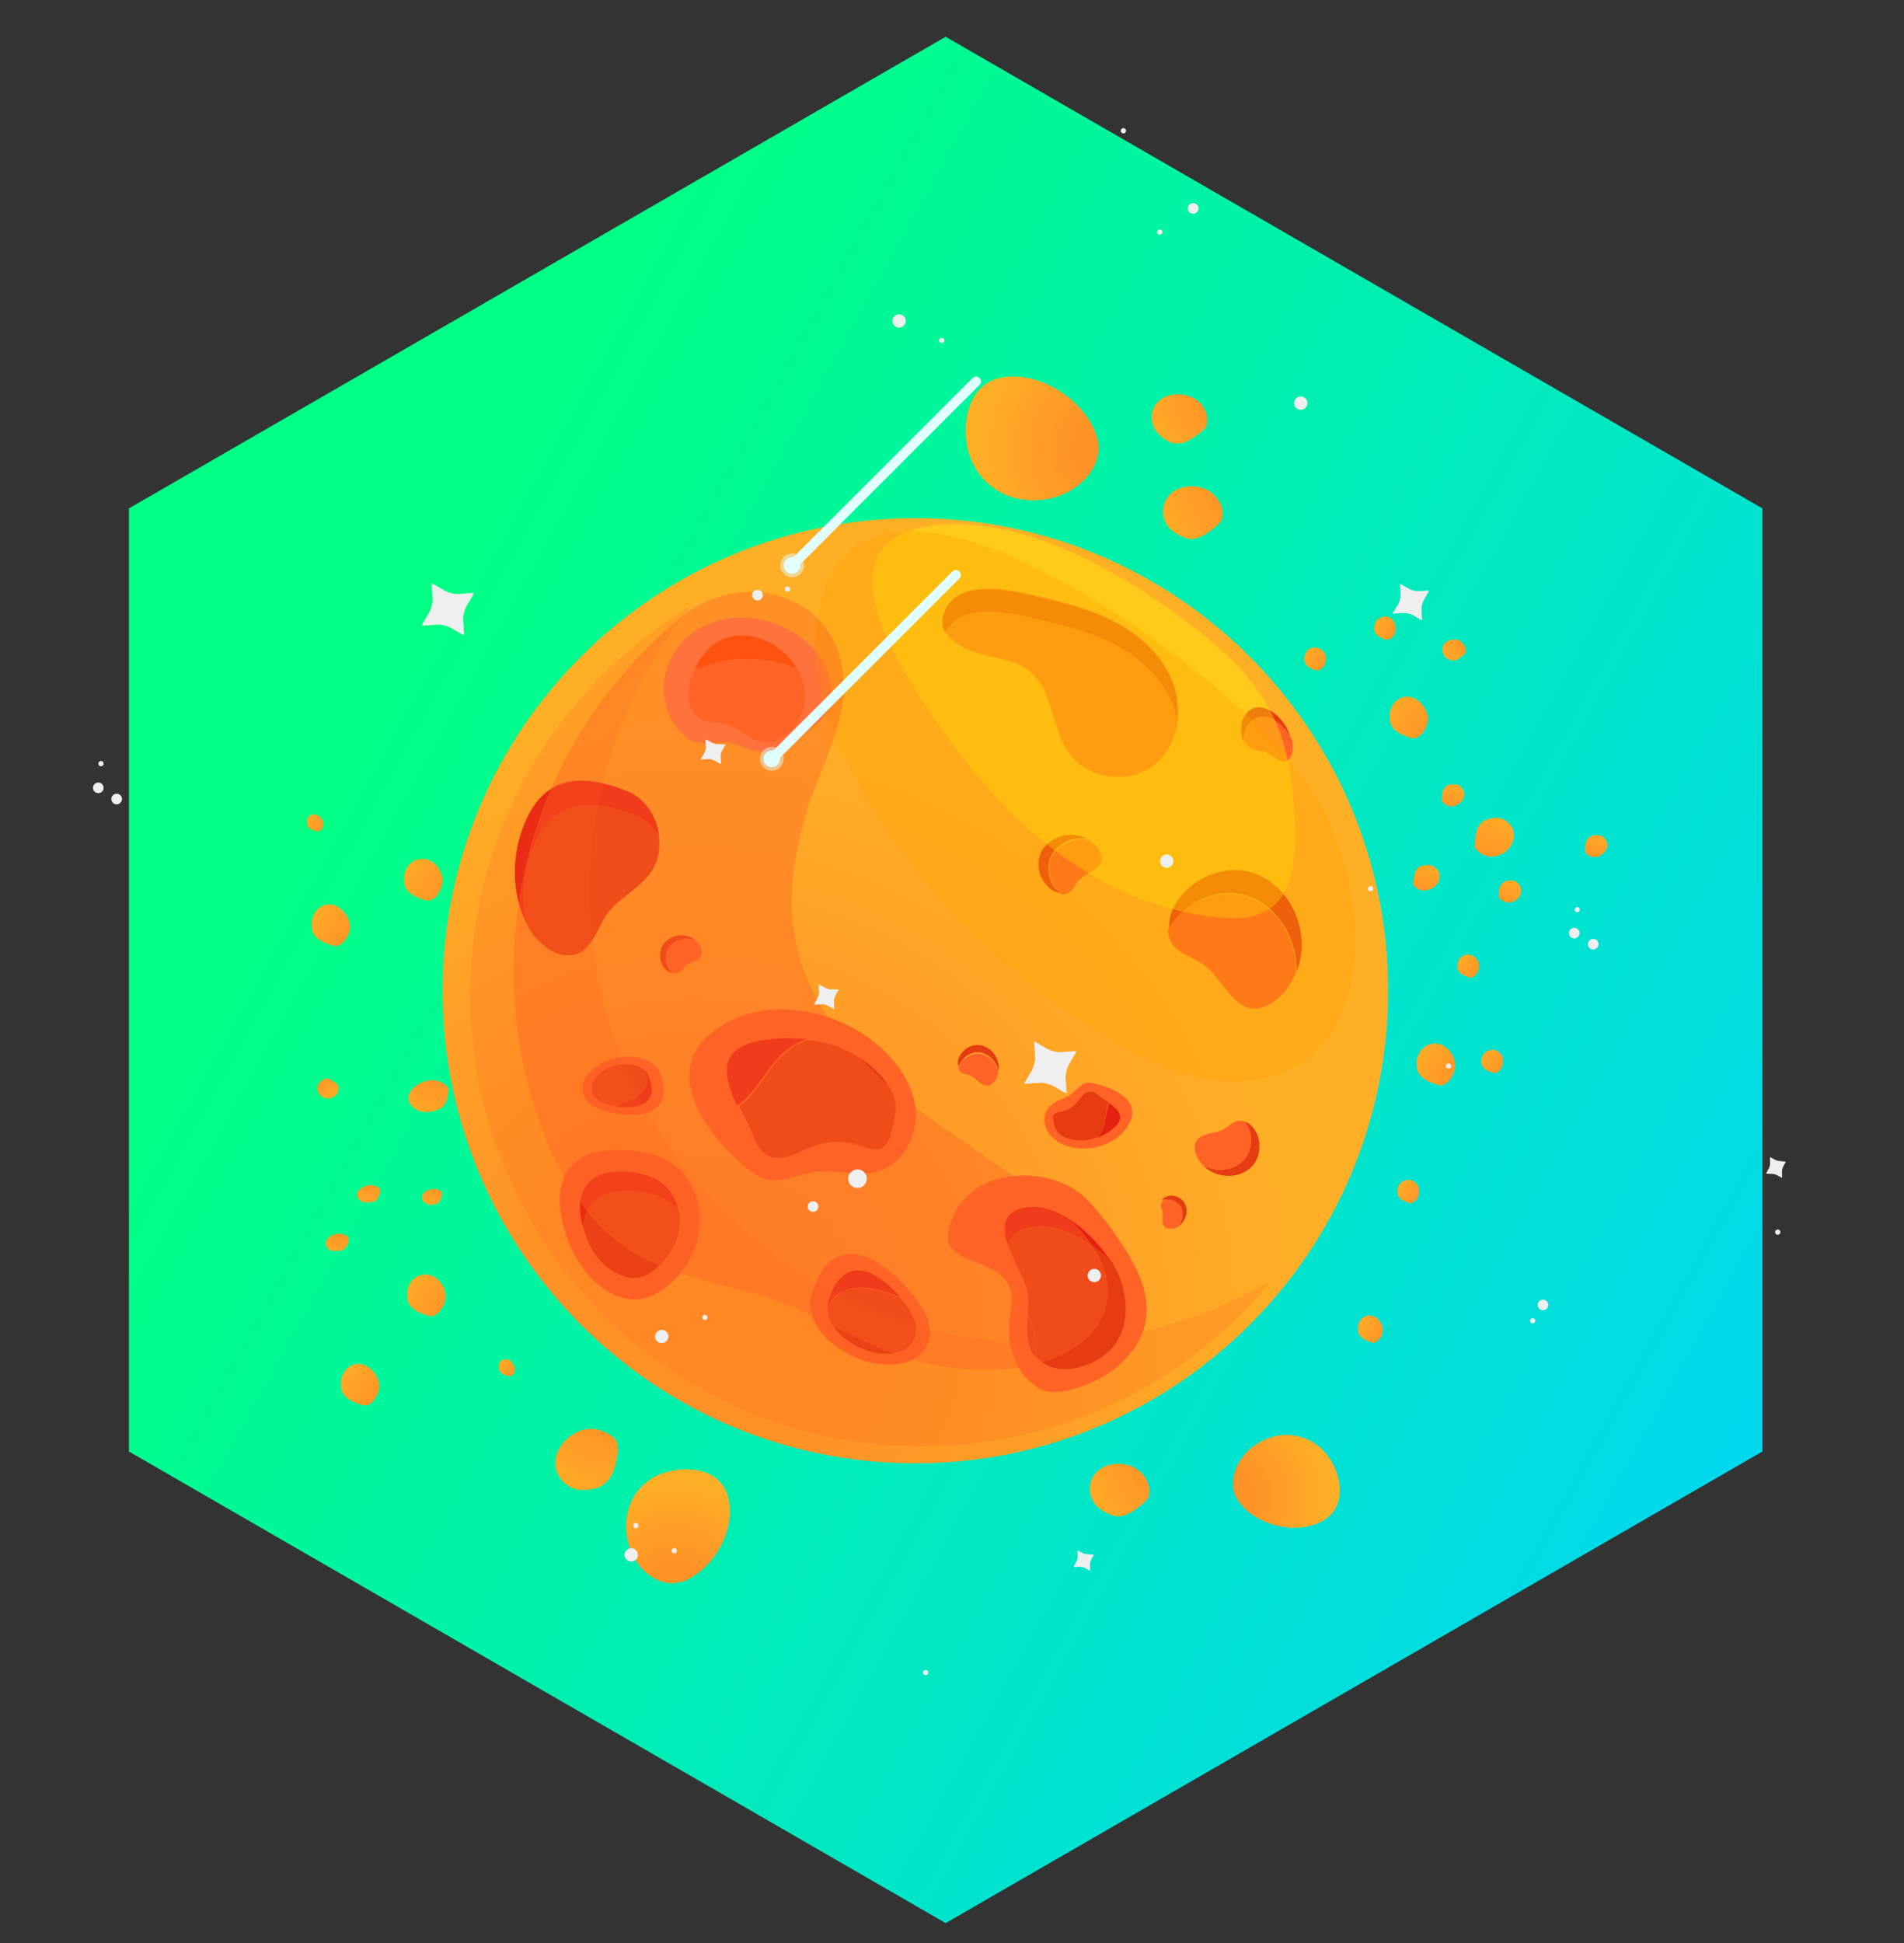<svg width="49" height="50" viewBox="0 0 49 50" fill="none" xmlns="http://www.w3.org/2000/svg">
    <rect x="0" y="0" width="49" height="50" fill="#333333" stroke="none"/>
    <path d="M24.337 0.946L45.356 13.082V37.352L24.337 49.488L3.318 37.352V13.082L24.337 0.946Z" fill="url(#paint0_linear)"/>
    <g clip-path="url(#clip0)">
        <path d="M29.679 10.522C29.6 10.7 29.639 10.918 29.738 11.076C29.798 11.155 29.877 11.235 29.956 11.294C30.055 11.353 30.154 11.413 30.273 11.413C30.491 11.433 30.709 11.274 30.888 11.136C30.947 11.076 31.026 11.037 31.046 10.957C31.066 10.898 31.066 10.838 31.066 10.759C31.046 10.561 30.927 10.363 30.749 10.264C30.392 10.046 29.837 10.126 29.679 10.522Z" fill="url(#paint1_radial)"/>
        <path d="M14.342 37.892C14.421 38.11 14.619 38.269 14.837 38.328C14.956 38.348 15.075 38.348 15.194 38.328C15.333 38.308 15.471 38.269 15.57 38.17C15.788 37.992 15.848 37.694 15.887 37.437C15.907 37.338 15.907 37.239 15.887 37.14C15.868 37.061 15.808 37.001 15.749 36.962C15.551 36.803 15.293 36.744 15.055 36.783C14.58 36.882 14.144 37.397 14.342 37.892Z" fill="url(#paint2_radial)"/>
        <path d="M29.977 12.918C29.898 13.116 29.918 13.334 30.037 13.512C30.096 13.611 30.175 13.671 30.274 13.73C30.373 13.79 30.492 13.849 30.611 13.869C30.849 13.889 31.067 13.73 31.265 13.572C31.325 13.512 31.404 13.453 31.444 13.374C31.463 13.314 31.463 13.235 31.463 13.176C31.444 12.958 31.305 12.76 31.127 12.641C30.73 12.403 30.156 12.502 29.977 12.918Z" fill="url(#paint3_radial)"/>
        <path d="M28.094 38.071C28.015 38.269 28.035 38.487 28.154 38.665C28.213 38.764 28.293 38.823 28.392 38.883C28.491 38.942 28.61 39.002 28.729 39.021C28.966 39.041 29.184 38.883 29.382 38.724C29.442 38.665 29.521 38.605 29.561 38.526C29.581 38.467 29.581 38.388 29.581 38.328C29.561 38.11 29.422 37.912 29.244 37.794C28.847 37.556 28.273 37.655 28.094 38.071Z" fill="url(#paint4_radial)"/>
        <path d="M33.8 16.661C33.721 16.681 33.642 16.721 33.602 16.8C33.582 16.839 33.582 16.879 33.562 16.919C33.562 16.978 33.562 17.018 33.582 17.057C33.622 17.156 33.721 17.196 33.82 17.235C33.86 17.255 33.88 17.255 33.919 17.255C33.939 17.255 33.979 17.235 33.998 17.216C34.078 17.156 34.117 17.077 34.117 16.978C34.157 16.82 33.998 16.641 33.8 16.661Z" fill="url(#paint5_radial)"/>
        <path d="M38.359 27.019C38.28 27.039 38.2 27.079 38.161 27.158C38.141 27.198 38.141 27.237 38.121 27.277C38.121 27.336 38.121 27.376 38.141 27.415C38.181 27.514 38.28 27.554 38.379 27.594C38.418 27.613 38.438 27.613 38.478 27.613C38.498 27.613 38.537 27.594 38.557 27.574C38.636 27.514 38.676 27.435 38.676 27.336C38.715 27.178 38.557 26.98 38.359 27.019Z" fill="url(#paint6_radial)"/>
        <path d="M37.742 24.564C37.662 24.583 37.583 24.623 37.544 24.702C37.524 24.742 37.524 24.782 37.504 24.821C37.504 24.881 37.504 24.92 37.524 24.96C37.563 25.059 37.662 25.098 37.761 25.138C37.801 25.158 37.821 25.158 37.861 25.158C37.88 25.158 37.92 25.138 37.94 25.118C38.019 25.059 38.059 24.98 38.059 24.881C38.098 24.742 37.94 24.544 37.742 24.564Z" fill="url(#paint7_radial)"/>
        <path d="M35.601 15.869C35.522 15.889 35.443 15.929 35.403 16.008C35.383 16.047 35.383 16.087 35.363 16.127C35.363 16.186 35.363 16.226 35.383 16.265C35.423 16.364 35.522 16.404 35.621 16.444C35.66 16.463 35.68 16.463 35.72 16.463C35.74 16.463 35.779 16.444 35.799 16.424C35.879 16.364 35.918 16.285 35.918 16.186C35.938 16.028 35.799 15.829 35.601 15.869Z" fill="url(#paint8_radial)"/>
        <path d="M36.199 30.366C36.12 30.386 36.04 30.426 36.001 30.505C35.981 30.545 35.981 30.584 35.961 30.624C35.961 30.683 35.961 30.723 35.981 30.763C36.02 30.862 36.12 30.901 36.218 30.941C36.258 30.961 36.278 30.961 36.318 30.961C36.337 30.961 36.377 30.941 36.397 30.921C36.476 30.862 36.516 30.782 36.516 30.683C36.555 30.525 36.397 30.327 36.199 30.366Z" fill="url(#paint9_radial)"/>
        <path d="M37.129 16.642C37.109 16.721 37.129 16.82 37.169 16.879C37.188 16.919 37.228 16.939 37.268 16.958C37.307 16.978 37.367 16.998 37.406 16.998C37.505 16.998 37.585 16.919 37.664 16.859C37.684 16.84 37.723 16.8 37.723 16.78C37.723 16.76 37.723 16.721 37.723 16.701C37.703 16.622 37.644 16.542 37.565 16.483C37.426 16.424 37.188 16.463 37.129 16.642Z" fill="url(#paint10_radial)"/>
        <path d="M8.416 23.276C8.277 23.296 8.138 23.395 8.079 23.534C8.039 23.613 8.02 23.672 8.02 23.752C8.02 23.831 8.02 23.93 8.059 24.009C8.138 24.167 8.317 24.247 8.475 24.306C8.535 24.326 8.594 24.346 8.654 24.346C8.713 24.346 8.753 24.306 8.792 24.286C8.911 24.187 8.99 24.029 9.01 23.87C9.01 23.573 8.733 23.236 8.416 23.276Z" fill="url(#paint11_radial)"/>
        <path d="M10.873 32.803C10.734 32.822 10.595 32.921 10.536 33.06C10.496 33.139 10.477 33.199 10.477 33.278C10.477 33.357 10.477 33.456 10.516 33.535C10.595 33.694 10.774 33.773 10.932 33.832C10.992 33.852 11.051 33.872 11.111 33.872C11.17 33.872 11.21 33.832 11.249 33.813C11.368 33.714 11.447 33.555 11.467 33.397C11.487 33.08 11.21 32.743 10.873 32.803Z" fill="url(#paint12_radial)"/>
        <path d="M10.795 22.108C10.656 22.128 10.517 22.227 10.458 22.365C10.418 22.444 10.398 22.504 10.398 22.583C10.398 22.662 10.398 22.761 10.438 22.84C10.517 22.999 10.696 23.078 10.854 23.138C10.914 23.157 10.973 23.177 11.033 23.177C11.092 23.177 11.132 23.138 11.171 23.118C11.29 23.019 11.369 22.86 11.389 22.702C11.409 22.385 11.132 22.048 10.795 22.108Z" fill="url(#paint13_radial)"/>
        <path d="M35.207 33.852C35.108 33.872 35.029 33.931 34.989 34.011C34.969 34.05 34.949 34.11 34.949 34.149C34.949 34.209 34.949 34.268 34.969 34.327C35.029 34.426 35.127 34.486 35.246 34.526C35.286 34.545 35.326 34.565 35.365 34.545C35.405 34.545 35.425 34.526 35.445 34.506C35.524 34.446 35.583 34.347 35.583 34.248C35.603 34.05 35.425 33.832 35.207 33.852Z" fill="url(#paint14_radial)"/>
        <path d="M36.158 17.929C36.019 17.948 35.881 18.048 35.821 18.186C35.782 18.265 35.762 18.325 35.762 18.404C35.762 18.483 35.762 18.582 35.801 18.662C35.881 18.82 36.059 18.899 36.217 18.959C36.277 18.978 36.336 18.998 36.396 18.998C36.455 18.998 36.495 18.959 36.535 18.939C36.653 18.84 36.733 18.681 36.752 18.523C36.752 18.226 36.475 17.889 36.158 17.929Z" fill="url(#paint15_radial)"/>
        <path d="M36.853 26.861C36.715 26.881 36.576 26.98 36.517 27.118C36.477 27.198 36.457 27.257 36.457 27.336C36.457 27.415 36.457 27.515 36.497 27.594C36.576 27.752 36.754 27.831 36.913 27.891C36.972 27.911 37.032 27.93 37.091 27.93C37.151 27.93 37.19 27.891 37.23 27.871C37.349 27.772 37.428 27.613 37.448 27.455C37.468 27.138 37.19 26.802 36.853 26.861Z" fill="url(#paint16_radial)"/>
        <path d="M39.129 22.821C39.089 22.742 39.03 22.682 38.951 22.662C38.911 22.662 38.871 22.662 38.812 22.662C38.772 22.662 38.713 22.682 38.673 22.722C38.594 22.781 38.574 22.9 38.574 22.999C38.574 23.039 38.574 23.078 38.574 23.098C38.594 23.118 38.614 23.138 38.634 23.157C38.713 23.217 38.792 23.237 38.891 23.217C39.05 23.197 39.208 22.999 39.129 22.821Z" fill="url(#paint17_radial)"/>
        <path d="M41.348 21.652C41.308 21.573 41.249 21.514 41.169 21.494C41.13 21.494 41.09 21.494 41.031 21.494C40.991 21.494 40.932 21.514 40.892 21.553C40.813 21.613 40.793 21.731 40.793 21.83C40.793 21.87 40.793 21.91 40.793 21.929C40.813 21.949 40.833 21.969 40.852 21.989C40.932 22.048 41.011 22.068 41.11 22.048C41.269 22.009 41.427 21.811 41.348 21.652Z" fill="url(#paint18_radial)"/>
        <path d="M37.664 20.345C37.625 20.266 37.565 20.206 37.486 20.186C37.446 20.186 37.407 20.186 37.347 20.186C37.307 20.186 37.248 20.206 37.208 20.246C37.129 20.305 37.109 20.424 37.109 20.523C37.109 20.563 37.109 20.602 37.109 20.622C37.129 20.642 37.149 20.662 37.169 20.682C37.248 20.741 37.327 20.761 37.426 20.741C37.585 20.701 37.743 20.523 37.664 20.345Z" fill="url(#paint19_radial)"/>
        <path d="M37.03 22.444C36.99 22.365 36.911 22.286 36.812 22.266C36.752 22.246 36.713 22.266 36.653 22.266C36.594 22.286 36.535 22.286 36.495 22.326C36.416 22.405 36.396 22.524 36.376 22.642C36.376 22.682 36.356 22.722 36.376 22.761C36.396 22.801 36.416 22.821 36.435 22.84C36.515 22.9 36.634 22.939 36.733 22.9C36.931 22.88 37.109 22.662 37.03 22.444Z" fill="url(#paint20_radial)"/>
        <path d="M38.933 21.335C38.873 21.197 38.755 21.098 38.616 21.058C38.537 21.038 38.457 21.038 38.378 21.058C38.299 21.078 38.2 21.098 38.14 21.157C38.002 21.276 37.982 21.454 37.962 21.632C37.962 21.692 37.942 21.771 37.962 21.811C37.982 21.85 38.021 21.89 38.061 21.93C38.18 22.029 38.358 22.068 38.497 22.029C38.794 21.989 39.052 21.632 38.933 21.335Z" fill="url(#paint21_radial)"/>
        <path d="M9.208 30.822C9.248 30.881 9.308 30.941 9.387 30.941C9.426 30.941 9.466 30.941 9.525 30.941C9.565 30.941 9.625 30.921 9.664 30.901C9.743 30.842 9.763 30.763 9.783 30.683C9.783 30.663 9.783 30.624 9.783 30.604C9.763 30.584 9.743 30.564 9.724 30.545C9.644 30.505 9.565 30.485 9.466 30.505C9.288 30.545 9.129 30.683 9.208 30.822Z" fill="url(#paint22_radial)"/>
        <path d="M8.396 32.07C8.435 32.129 8.495 32.189 8.574 32.189C8.614 32.189 8.653 32.189 8.713 32.189C8.772 32.189 8.812 32.169 8.851 32.149C8.931 32.09 8.95 32.01 8.97 31.931C8.97 31.911 8.97 31.872 8.97 31.852C8.95 31.832 8.931 31.812 8.911 31.793C8.832 31.753 8.752 31.733 8.653 31.753C8.495 31.773 8.336 31.931 8.396 32.07Z" fill="url(#paint23_radial)"/>
        <path d="M10.875 30.881C10.895 30.941 10.974 30.98 11.033 31C11.073 31 11.113 31 11.152 31C11.192 31 11.232 30.98 11.271 30.961C11.331 30.921 11.35 30.842 11.37 30.763C11.37 30.743 11.37 30.703 11.37 30.683C11.37 30.664 11.35 30.644 11.331 30.644C11.271 30.604 11.192 30.584 11.113 30.604C10.934 30.624 10.815 30.763 10.875 30.881Z" fill="url(#paint24_radial)"/>
        <path d="M8.417 28.267C8.497 28.267 8.596 28.247 8.635 28.188C8.675 28.168 8.695 28.128 8.695 28.089C8.715 28.049 8.715 28.01 8.715 27.97C8.695 27.891 8.596 27.831 8.516 27.792C8.477 27.772 8.457 27.752 8.417 27.752C8.397 27.752 8.358 27.752 8.338 27.772C8.259 27.812 8.199 27.871 8.18 27.93C8.12 28.069 8.239 28.247 8.417 28.267Z" fill="url(#paint25_radial)"/>
        <path d="M10.54 28.386C10.599 28.485 10.718 28.584 10.857 28.604C10.936 28.624 11.015 28.624 11.095 28.604C11.174 28.584 11.273 28.564 11.332 28.525C11.471 28.445 11.511 28.287 11.531 28.148C11.531 28.089 11.55 28.049 11.531 27.99C11.511 27.95 11.471 27.93 11.431 27.891C11.313 27.812 11.134 27.772 10.996 27.812C10.698 27.871 10.421 28.129 10.54 28.386Z" fill="url(#paint26_radial)"/>
        <path d="M9.17 35.1C9.031 35.12 8.892 35.219 8.833 35.357C8.793 35.437 8.773 35.496 8.773 35.575C8.773 35.654 8.773 35.753 8.813 35.833C8.892 35.991 9.071 36.07 9.229 36.13C9.289 36.15 9.348 36.169 9.408 36.169C9.467 36.169 9.507 36.13 9.546 36.11C9.665 36.011 9.744 35.852 9.764 35.694C9.764 35.397 9.487 35.06 9.17 35.1Z" fill="url(#paint27_radial)"/>
        <path d="M8.061 20.959C8.001 20.959 7.942 20.998 7.922 21.058C7.902 21.078 7.902 21.117 7.902 21.157C7.902 21.197 7.902 21.236 7.922 21.256C7.942 21.315 8.021 21.355 8.1 21.375C8.12 21.375 8.16 21.395 8.18 21.395C8.2 21.395 8.219 21.375 8.239 21.375C8.299 21.335 8.318 21.276 8.318 21.216C8.318 21.078 8.2 20.939 8.061 20.959Z" fill="url(#paint28_radial)"/>
        <path d="M12.995 34.981C12.935 34.981 12.876 35.021 12.856 35.08C12.836 35.1 12.836 35.14 12.836 35.179C12.836 35.219 12.836 35.258 12.856 35.278C12.895 35.338 12.955 35.377 13.034 35.397C13.054 35.397 13.094 35.417 13.113 35.417C13.133 35.417 13.153 35.397 13.173 35.397C13.232 35.357 13.252 35.298 13.252 35.239C13.232 35.1 13.133 34.961 12.995 34.981Z" fill="url(#paint29_radial)"/>
        <path d="M26.051 12.799C26.487 12.918 26.943 12.898 27.359 12.72C27.874 12.502 28.33 11.987 28.27 11.433C28.251 11.254 28.171 11.076 28.092 10.918C27.676 10.165 26.705 9.571 25.813 9.71C24.922 9.848 24.724 10.878 24.922 11.631C25.08 12.185 25.496 12.621 26.051 12.799Z" fill="url(#paint30_radial)"/>
        <path d="M33.066 36.922C32.729 36.942 32.392 37.08 32.135 37.318C31.818 37.615 31.619 38.11 31.798 38.506C31.857 38.625 31.956 38.744 32.055 38.843C32.551 39.298 33.422 39.477 34.037 39.14C34.651 38.803 34.552 38.011 34.195 37.496C33.938 37.12 33.522 36.922 33.066 36.922Z" fill="url(#paint31_radial)"/>
        <path d="M16.148 38.942C16.069 39.318 16.128 39.715 16.306 40.051C16.524 40.487 17 40.824 17.456 40.725C17.614 40.705 17.753 40.626 17.872 40.546C18.486 40.15 18.922 39.279 18.743 38.546C18.565 37.793 17.693 37.694 17.059 37.912C16.584 38.071 16.247 38.467 16.148 38.942Z" fill="url(#paint32_radial)"/>
        <path d="M23.557 37.655C30.276 37.655 35.723 32.21 35.723 25.494C35.723 18.778 30.276 13.334 23.557 13.334C16.838 13.334 11.391 18.778 11.391 25.494C11.391 32.21 16.838 37.655 23.557 37.655Z" fill="url(#paint33_radial)"/>
        <path d="M20.882 33.317C20.704 34.09 21.457 34.743 22.19 35.001C22.784 35.199 23.597 35.179 23.854 34.625C24.112 34.09 23.676 33.496 23.26 33.06C22.784 32.565 22.11 32.05 21.516 32.367C21.159 32.545 21.021 32.941 20.882 33.317Z" fill="#FF6326"/>
        <path d="M23.159 33.377C23.14 33.337 23.1 33.318 23.08 33.278C22.743 32.922 22.228 32.525 21.792 32.763C21.535 32.902 21.416 33.199 21.317 33.476C21.297 33.555 21.297 33.635 21.297 33.694C21.337 33.595 21.376 33.496 21.436 33.417C21.832 32.961 22.585 33.139 23.159 33.377Z" fill="#E52112"/>
        <path d="M22.288 34.743C22.724 34.902 23.338 34.882 23.516 34.466C23.694 34.11 23.437 33.694 23.159 33.397C22.585 33.159 21.832 32.961 21.436 33.436C21.376 33.516 21.317 33.615 21.297 33.714C21.337 34.189 21.812 34.585 22.288 34.743Z" fill="#E53C12"/>
        <path d="M16.98 27.594C16.762 27.158 16.128 27.118 15.673 27.277C15.296 27.415 14.92 27.732 14.999 28.128C15.098 28.485 15.534 28.604 15.91 28.663C16.326 28.723 16.881 28.703 17.04 28.307C17.139 28.089 17.06 27.831 16.98 27.594Z" fill="#FF6326"/>
        <path d="M15.832 28.465C15.852 28.465 15.892 28.465 15.911 28.485C16.228 28.505 16.625 28.505 16.744 28.207C16.823 28.049 16.744 27.851 16.684 27.673C16.664 27.633 16.644 27.594 16.605 27.554C16.625 27.613 16.644 27.673 16.644 27.752C16.664 28.148 16.209 28.346 15.832 28.465Z" fill="#E52112"/>
        <path d="M15.734 27.456C15.457 27.555 15.179 27.792 15.239 28.089C15.298 28.327 15.575 28.426 15.833 28.466C16.209 28.367 16.665 28.149 16.665 27.772C16.665 27.713 16.645 27.634 16.626 27.574C16.408 27.357 16.031 27.337 15.734 27.456Z" fill="#E53C12"/>
        <path d="M30.848 23.177C32.235 22.484 33.424 23.752 33.364 25.019C33.939 23.593 32.611 21.791 30.986 22.583C30.511 22.821 30.035 23.355 30.095 23.91C30.253 23.593 30.551 23.336 30.848 23.177Z" fill="#E53C12"/>
        <path d="M31.045 24.881C31.382 25.158 31.62 25.673 31.977 25.871C32.333 26.089 32.789 25.851 33.047 25.534C33.185 25.376 33.284 25.197 33.344 25.039C33.423 23.771 32.234 22.504 30.827 23.197C30.53 23.336 30.233 23.613 30.055 23.93C30.055 24.029 30.075 24.108 30.114 24.207C30.312 24.584 30.748 24.623 31.045 24.881Z" fill="#FF6326"/>
        <path d="M32.193 29.317C32.213 30.01 31.48 30.267 30.965 29.99C31.44 30.485 32.431 30.287 32.411 29.475C32.411 29.238 32.273 28.941 32.035 28.861C32.134 29 32.193 29.158 32.193 29.317Z" fill="#E53C12"/>
        <path d="M31.46 29.079C31.282 29.158 31.024 29.158 30.866 29.277C30.707 29.376 30.727 29.614 30.806 29.772C30.846 29.852 30.905 29.931 30.965 29.99C31.48 30.267 32.213 30.01 32.193 29.317C32.193 29.158 32.134 29 32.035 28.861C31.995 28.842 31.955 28.842 31.916 28.842C31.718 28.842 31.619 29 31.46 29.079Z" fill="#FF6326"/>
        <path d="M24.843 27.198C25.199 26.901 25.635 27.198 25.695 27.574C25.774 27.118 25.279 26.683 24.843 27C24.724 27.099 24.605 27.277 24.664 27.435C24.704 27.356 24.763 27.277 24.843 27.198Z" fill="#E53C12"/>
        <path d="M25.001 27.693C25.12 27.753 25.219 27.891 25.338 27.931C25.457 27.971 25.576 27.872 25.635 27.773C25.655 27.713 25.675 27.654 25.694 27.614C25.635 27.238 25.219 26.941 24.842 27.238C24.763 27.297 24.684 27.396 24.664 27.495C24.664 27.515 24.684 27.555 24.704 27.575C24.783 27.654 24.902 27.634 25.001 27.693Z" fill="#FF6326"/>
        <path d="M17.157 24.762C17.078 24.306 17.534 24.068 17.89 24.187C17.534 23.91 16.9 24.148 16.999 24.682C17.018 24.841 17.137 25.019 17.316 25.039C17.236 24.979 17.177 24.861 17.157 24.762Z" fill="#E53C12"/>
        <path d="M17.653 24.841C17.752 24.762 17.931 24.742 18.01 24.643C18.089 24.563 18.069 24.405 17.99 24.306C17.95 24.247 17.911 24.207 17.871 24.187C17.515 24.068 17.059 24.306 17.138 24.762C17.158 24.86 17.217 24.959 17.297 25.039C17.316 25.039 17.356 25.039 17.376 25.039C17.515 25.039 17.574 24.92 17.653 24.841Z" fill="#FF6326"/>
        <path d="M30.132 30.881C30.489 30.981 30.489 31.377 30.291 31.575C30.608 31.416 30.648 30.901 30.251 30.782C30.132 30.743 29.974 30.782 29.895 30.881C29.974 30.862 30.073 30.862 30.132 30.881Z" fill="#E53C12"/>
        <path d="M29.917 31.199C29.937 31.298 29.897 31.417 29.937 31.516C29.976 31.615 30.075 31.635 30.174 31.615C30.214 31.615 30.274 31.595 30.313 31.576C30.511 31.358 30.491 30.962 30.155 30.882C30.075 30.863 29.996 30.863 29.917 30.902C29.897 30.922 29.897 30.942 29.897 30.962C29.838 31.041 29.917 31.12 29.917 31.199Z" fill="#FF6326"/>
        <path d="M27.026 22.603C26.808 21.929 27.442 21.474 27.997 21.593C27.402 21.256 26.511 21.731 26.768 22.504C26.848 22.722 27.066 22.979 27.303 22.979C27.165 22.9 27.066 22.761 27.026 22.603Z" fill="#E53C12"/>
        <path d="M27.799 22.623C27.938 22.484 28.176 22.405 28.295 22.266C28.413 22.128 28.334 21.91 28.215 21.771C28.156 21.712 28.077 21.652 28.017 21.613C27.462 21.514 26.808 21.95 27.046 22.623C27.086 22.762 27.205 22.92 27.324 23.019C27.363 23.019 27.403 23.019 27.443 22.999C27.621 22.94 27.661 22.742 27.799 22.623Z" fill="#FF6326"/>
        <path d="M32.099 18.701C32.376 18.206 32.99 18.543 33.228 19.058C33.109 18.404 32.336 17.869 32.019 18.444C31.92 18.602 31.901 18.899 32.019 19.117C32 18.959 32.039 18.8 32.099 18.701Z" fill="#E53C12"/>
        <path d="M32.516 19.335C32.674 19.395 32.853 19.553 33.011 19.593C33.15 19.633 33.249 19.454 33.269 19.296C33.269 19.217 33.269 19.137 33.249 19.038C33.011 18.523 32.397 18.187 32.12 18.682C32.06 18.781 32.02 18.939 32.04 19.098C32.06 19.137 32.08 19.157 32.12 19.197C32.239 19.335 32.377 19.296 32.516 19.335Z" fill="#FF6326"/>
        <path d="M25.162 16.8C25.638 16.938 26.153 16.978 26.53 17.295C27.104 17.79 27.065 18.721 27.5 19.355C27.956 20.028 29.006 20.206 29.66 19.711C30.294 19.256 30.473 18.345 30.215 17.612C29.957 16.879 29.343 16.325 28.65 15.968C27.956 15.611 27.183 15.453 26.43 15.275C25.856 15.156 24.746 14.938 24.37 15.631C24.033 16.265 24.608 16.641 25.162 16.8Z" fill="#FF6326"/>
        <path d="M26.41 15.889C27.163 16.047 27.936 16.225 28.629 16.582C29.323 16.938 29.937 17.493 30.194 18.226C30.234 18.345 30.254 18.463 30.274 18.602C30.313 18.285 30.293 17.948 30.194 17.632C29.937 16.899 29.323 16.344 28.629 15.988C27.936 15.631 27.163 15.473 26.41 15.295C25.835 15.176 24.726 14.958 24.349 15.651C24.21 15.909 24.23 16.107 24.329 16.285C24.329 16.265 24.349 16.265 24.349 16.245C24.726 15.552 25.835 15.75 26.41 15.889Z" fill="#E53C12"/>
        <path d="M25.16 16.8C25.636 16.939 26.151 16.978 26.527 17.295C27.102 17.79 27.062 18.721 27.498 19.355C27.954 20.028 29.004 20.206 29.658 19.711C30.015 19.434 30.233 19.018 30.292 18.582C30.272 18.463 30.252 18.325 30.213 18.206C29.955 17.473 29.341 16.919 28.647 16.562C27.954 16.206 27.181 16.047 26.428 15.869C25.854 15.75 24.744 15.532 24.367 16.226C24.367 16.245 24.348 16.245 24.348 16.265C24.486 16.523 24.823 16.701 25.16 16.8Z" fill="#FF6326"/>
        <path d="M16.105 20.345C16.898 20.642 17.235 21.771 16.739 22.464C16.442 22.88 15.907 23.118 15.61 23.534C15.392 23.87 15.273 24.306 14.936 24.504C14.441 24.762 13.846 24.326 13.589 23.831C13.153 23.019 13.153 22.009 13.529 21.157C14.044 19.929 15.015 19.929 16.105 20.345Z" fill="#E53C12"/>
        <path d="M13.731 21.771C14.266 20.543 15.217 20.543 16.326 20.959C16.584 21.058 16.802 21.256 16.96 21.494C16.901 20.998 16.584 20.523 16.108 20.345C15.019 19.929 14.048 19.909 13.513 21.157C13.156 21.989 13.156 22.959 13.552 23.771C13.394 23.098 13.473 22.405 13.731 21.771Z" fill="#E52112"/>
        <path d="M14.918 24.504C15.274 24.306 15.373 23.87 15.591 23.534C15.889 23.098 16.424 22.88 16.721 22.464C16.919 22.187 16.978 21.85 16.939 21.513C16.78 21.276 16.582 21.078 16.305 20.979C15.235 20.543 14.264 20.543 13.729 21.771C13.471 22.385 13.392 23.098 13.55 23.751C13.57 23.771 13.57 23.791 13.59 23.831C13.848 24.326 14.442 24.762 14.918 24.504Z" fill="#E53C12"/>
        <path d="M14.662 32.03C14.88 32.545 15.236 33.02 15.732 33.278C15.95 33.397 16.207 33.456 16.445 33.436C16.742 33.397 17 33.238 17.218 33.06C17.673 32.664 17.99 32.09 18.01 31.476C18.05 30.862 17.753 30.248 17.257 29.911C16.901 29.673 16.465 29.614 16.029 29.594C14.364 29.515 14.127 30.703 14.662 32.03Z" fill="#FF6326"/>
        <path d="M15.115 31.891C15.254 32.268 15.531 32.585 15.868 32.763C16.026 32.842 16.205 32.901 16.383 32.882C16.581 32.862 16.779 32.743 16.918 32.604C17.235 32.327 17.473 31.911 17.492 31.495C17.512 31.06 17.314 30.624 16.957 30.386C16.7 30.228 16.383 30.168 16.086 30.149C14.917 30.109 14.738 30.941 15.115 31.891Z" fill="#E53C12"/>
        <path d="M16.226 30.644C16.563 30.664 16.88 30.723 17.157 30.881C17.276 30.961 17.355 31.04 17.454 31.159C17.395 30.842 17.217 30.545 16.939 30.386C16.682 30.228 16.365 30.169 16.067 30.149C15.037 30.109 14.78 30.763 14.998 31.555C15.037 31 15.394 30.604 16.226 30.644Z" fill="#E52112"/>
        <path d="M15.872 32.763C16.03 32.842 16.208 32.902 16.387 32.882C16.585 32.862 16.783 32.743 16.922 32.605C17.239 32.327 17.477 31.911 17.496 31.495C17.496 31.396 17.496 31.278 17.477 31.178C17.397 31.079 17.298 30.98 17.179 30.901C16.902 30.723 16.565 30.664 16.248 30.664C15.416 30.624 15.059 31.02 15.02 31.575C15.039 31.674 15.079 31.793 15.119 31.892C15.257 32.248 15.515 32.585 15.872 32.763Z" fill="#E53C12"/>
        <path opacity="0.19" d="M26.804 34.565C20.384 34.565 15.173 29.356 15.173 22.939C15.173 20.147 16.163 17.592 17.788 15.592C14.38 17.612 12.102 21.335 12.102 25.593C12.102 32.01 17.313 37.219 23.733 37.219C27.359 37.219 30.608 35.556 32.728 32.941C30.985 33.971 28.964 34.565 26.804 34.565Z" fill="#FF5E1F"/>
        <path d="M27.837 30.743C28.134 31 28.372 31.317 28.61 31.634C29.085 32.307 29.581 33.06 29.501 33.872C29.402 34.823 28.511 35.516 27.599 35.753C27.322 35.833 27.005 35.872 26.747 35.734C26.608 35.654 26.49 35.536 26.371 35.417C26.073 35.041 25.935 34.545 25.974 34.07C25.994 33.733 26.113 33.397 25.974 33.099C25.558 32.208 23.874 32.664 24.548 31.258C25.122 30.049 26.926 29.99 27.837 30.743Z" fill="#FF6326"/>
        <path d="M26.709 31.594C27.383 31.535 28.076 31.971 28.631 32.525C28.215 31.852 27.343 31 26.511 31.06C25.797 31.119 25.778 31.555 25.936 32.03C26.015 31.792 26.253 31.634 26.709 31.594Z" fill="#E52112"/>
        <path d="M26.608 34.308C26.588 34.189 26.529 34.031 26.449 33.872C26.43 34.248 26.41 34.605 26.608 34.882C26.628 34.902 26.628 34.902 26.648 34.922C26.667 34.724 26.648 34.506 26.608 34.308Z" fill="#E53C12"/>
        <path d="M27.856 35.159C28.113 35.08 28.371 34.941 28.569 34.743C29.104 34.209 29.064 33.278 28.688 32.604C28.668 32.565 28.648 32.525 28.628 32.486C28.074 31.951 27.38 31.515 26.706 31.555C26.251 31.594 26.013 31.753 25.934 31.991C26.072 32.426 26.35 32.901 26.429 33.179C26.469 33.377 26.469 33.614 26.449 33.832C26.528 33.991 26.587 34.149 26.607 34.268C26.647 34.466 26.647 34.684 26.647 34.882C26.924 35.258 27.439 35.298 27.856 35.159Z" fill="#E53C12"/>
        <path d="M19.16 30.01C19.338 30.149 19.516 30.307 19.734 30.347C20.131 30.446 20.507 30.228 20.903 30.169C21.478 30.07 22.092 30.307 22.647 30.129C23.281 29.911 23.638 29.178 23.558 28.505C23.479 27.851 23.043 27.257 22.528 26.841C21.399 25.91 19.516 25.594 18.308 26.584C17 27.634 18.248 29.258 19.16 30.01Z" fill="#FF6326"/>
        <path d="M23.042 28.346C22.982 28.089 22.824 27.851 22.646 27.653C22.15 27.119 21.496 26.841 20.803 26.762C20.565 26.821 20.367 26.96 20.189 27.119C19.773 27.455 19.455 28.208 19.02 28.465C19.099 28.643 19.198 28.802 19.277 28.98C19.416 29.257 19.475 29.594 19.753 29.733C20.109 29.931 20.506 29.654 20.882 29.515C21.278 29.356 21.714 29.337 22.111 29.475C22.328 29.555 22.586 29.654 22.765 29.495C22.824 29.436 22.863 29.356 22.903 29.277C22.982 28.96 23.081 28.643 23.042 28.346Z" fill="#E53C12"/>
        <path d="M20.153 27.099C20.331 26.94 20.549 26.802 20.767 26.742C20.371 26.703 19.955 26.703 19.558 26.782C18.449 26.98 18.627 27.713 18.964 28.446C19.42 28.188 19.756 27.436 20.153 27.099Z" fill="#E52112"/>
        <path d="M28.194 27.891C28.115 27.871 28.036 27.851 27.937 27.871C27.798 27.911 27.699 28.049 27.58 28.148C27.402 28.287 27.164 28.307 27.005 28.485C26.827 28.663 26.847 28.98 27.005 29.178C27.144 29.376 27.402 29.495 27.639 29.535C28.174 29.634 28.848 29.396 29.086 28.861C29.343 28.287 28.63 27.99 28.194 27.891Z" fill="#FF6326"/>
        <path d="M27.225 29.139C27.285 29.218 27.384 29.258 27.483 29.297C27.741 29.377 28.018 29.357 28.256 29.258C28.315 29.198 28.355 29.119 28.394 29.02C28.474 28.842 28.434 28.525 28.533 28.367C28.474 28.327 28.414 28.287 28.355 28.248C28.256 28.188 28.176 28.089 28.058 28.089C27.899 28.089 27.82 28.248 27.721 28.367C27.622 28.485 27.483 28.565 27.324 28.604C27.245 28.624 27.126 28.624 27.107 28.723C27.087 28.763 27.107 28.782 27.107 28.822C27.126 28.921 27.146 29.06 27.225 29.139Z" fill="#E53C12"/>
        <path d="M28.393 29.04C28.353 29.119 28.313 29.198 28.254 29.277C28.393 29.218 28.531 29.139 28.65 29.04C28.987 28.762 28.789 28.564 28.551 28.386C28.452 28.544 28.472 28.841 28.393 29.04Z" fill="#E52112"/>
        <path d="M17.177 17.176C16.979 17.711 17.098 18.364 17.474 18.8C17.573 18.899 17.672 18.998 17.791 19.058C18.088 19.196 18.445 19.058 18.782 19.117C19.02 19.157 19.238 19.295 19.475 19.335C20.03 19.434 20.545 19.038 20.961 18.662C21.08 18.562 21.179 18.463 21.259 18.345C21.516 17.949 21.397 17.394 21.14 16.978C20.288 15.592 17.791 15.414 17.177 17.176Z" fill="#FF7D4A"/>
        <path d="M20.507 17.196C19.774 16.919 18.941 16.879 18.189 17.117C18.07 17.156 17.971 17.196 17.872 17.236C17.713 17.592 17.654 18.008 17.832 18.305C18.05 18.662 18.387 18.523 18.763 18.662C19.1 18.8 19.358 19.117 19.754 19.097C19.952 19.097 20.15 18.978 20.309 18.84C20.824 18.345 20.804 17.691 20.507 17.196Z" fill="#FF6326"/>
        <path d="M20.506 17.196C20.11 16.543 19.258 16.107 18.485 16.503C18.248 16.642 18.01 16.919 17.871 17.236C17.97 17.196 18.069 17.157 18.188 17.117C18.941 16.879 19.773 16.899 20.506 17.196Z" fill="#FF4700"/>
        <path opacity="0.34" d="M26.39 21.256C27.777 22.524 29.54 23.454 31.403 23.613C31.859 23.652 32.334 23.633 32.691 23.375C33.246 22.979 33.325 22.207 33.325 21.533C33.325 20.424 33.206 19.295 32.711 18.325C32.215 17.354 31.363 16.622 30.491 15.968C28.748 14.661 26.231 13.215 23.953 13.532C21.278 13.908 22.823 16.602 23.695 17.968C24.468 19.157 25.34 20.305 26.39 21.256Z" fill="#FFFF00"/>
        <path opacity="0.34" d="M20.999 16.206C20.86 17.434 21.296 18.642 21.87 19.731C23.376 22.702 25.814 25.158 28.706 26.821C29.499 27.277 30.351 27.673 31.262 27.792C32.174 27.911 33.165 27.712 33.838 27.099C34.552 26.445 34.829 25.435 34.869 24.465C34.928 23.019 34.532 21.553 33.759 20.345C33.283 19.612 32.689 18.978 32.075 18.384C30.153 16.503 21.633 10.185 20.999 16.206Z" fill="#FFA600"/>
        <path opacity="0.41" d="M13.809 21.276C12.997 23.752 13.016 26.485 13.908 28.941C14.384 30.248 15.137 31.535 16.325 32.248C17.455 32.921 18.822 33.04 20.051 33.496C21.061 33.872 21.973 34.466 22.983 34.823C23.895 35.159 24.885 35.298 25.856 35.239C27.005 35.159 28.313 34.605 28.491 33.476C28.65 32.486 27.857 31.594 27.065 30.98C25.817 30.01 24.449 29.218 23.221 28.227C21.992 27.237 20.903 25.97 20.526 24.445C20.189 23.098 20.467 21.652 20.942 20.345C21.338 19.315 21.873 18.246 21.675 17.156C21.299 15.136 18.961 14.72 17.574 15.849C15.83 17.255 14.502 19.157 13.809 21.276Z" fill="#FF6326"/>
    </g>
    <path d="M12.19 15.287L12.003 15.603C11.952 15.715 11.91 15.842 11.92 15.956L11.945 16.321C11.954 16.335 11.94 16.344 11.916 16.339L11.6 16.155C11.488 16.104 11.361 16.063 11.247 16.074L10.88 16.101C10.866 16.11 10.857 16.096 10.862 16.072L11.049 15.755C11.1 15.643 11.143 15.517 11.132 15.403L11.107 15.038C11.098 15.023 11.113 15.014 11.136 15.02L11.452 15.204C11.565 15.254 11.691 15.296 11.806 15.285L12.172 15.258C12.181 15.272 12.19 15.287 12.19 15.287Z" fill="#EFEFEF"/>
    <path d="M27.695 27.077L27.508 27.393C27.457 27.506 27.414 27.632 27.425 27.746L27.45 28.111C27.459 28.126 27.444 28.135 27.421 28.129L27.105 27.945C26.992 27.895 26.866 27.853 26.751 27.864L26.385 27.891C26.37 27.9 26.361 27.886 26.367 27.863L26.554 27.546C26.605 27.434 26.647 27.307 26.637 27.193L26.612 26.828C26.603 26.814 26.617 26.805 26.641 26.81L26.957 26.994C27.069 27.045 27.196 27.086 27.31 27.075L27.677 27.048C27.691 27.039 27.7 27.053 27.695 27.077Z" fill="#EFEFEF"/>
    <path d="M28.151 40.007L28.085 40.128C28.065 40.161 28.054 40.208 28.052 40.269L28.056 40.407L28.042 40.416L27.921 40.351C27.888 40.331 27.841 40.32 27.779 40.318L27.642 40.324L27.633 40.309L27.698 40.188C27.719 40.156 27.73 40.108 27.732 40.047L27.727 39.91L27.742 39.901L27.863 39.966C27.895 39.986 27.942 39.996 28.004 39.998L28.151 40.007C28.157 39.983 28.166 39.998 28.151 40.007Z" fill="#EFEFEF"/>
    <path d="M45.959 29.896L45.893 30.017C45.873 30.05 45.862 30.097 45.859 30.158L45.864 30.296L45.85 30.305L45.728 30.24C45.696 30.22 45.649 30.209 45.587 30.207L45.464 30.204L45.455 30.189L45.521 30.068C45.541 30.035 45.552 29.988 45.554 29.927L45.55 29.79L45.564 29.78L45.685 29.846C45.718 29.865 45.765 29.876 45.827 29.878L45.959 29.896C45.95 29.881 45.959 29.896 45.959 29.896Z" fill="#EFEFEF"/>
    <path d="M18.674 19.155L18.588 19.309C18.563 19.365 18.537 19.421 18.549 19.473L18.558 19.649L18.543 19.658L18.389 19.573C18.333 19.547 18.277 19.522 18.225 19.535L18.049 19.544L18.04 19.53L18.126 19.376C18.151 19.32 18.177 19.264 18.165 19.211L18.156 19.036L18.171 19.027L18.325 19.112C18.381 19.137 18.437 19.162 18.489 19.15L18.674 19.155C18.665 19.14 18.674 19.155 18.674 19.155Z" fill="#EFEFEF"/>
    <path d="M21.588 25.463L21.502 25.616C21.477 25.672 21.451 25.729 21.463 25.781L21.472 25.956L21.457 25.965L21.303 25.88C21.247 25.855 21.191 25.83 21.139 25.843L20.963 25.852L20.954 25.837L21.04 25.683C21.065 25.628 21.091 25.571 21.079 25.519L21.07 25.344L21.085 25.335L21.239 25.419C21.295 25.445 21.351 25.47 21.404 25.457L21.588 25.463C21.579 25.448 21.579 25.448 21.588 25.463Z" fill="#EFEFEF"/>
    <path d="M36.769 15.22L36.643 15.439C36.603 15.504 36.581 15.598 36.582 15.697L36.597 15.948L36.582 15.957L36.364 15.833C36.298 15.793 36.204 15.771 36.105 15.773L35.853 15.79L35.844 15.775L35.984 15.547C36.025 15.482 36.047 15.388 36.045 15.289L36.031 15.038L36.045 15.029L36.264 15.153C36.329 15.193 36.423 15.214 36.523 15.213L36.775 15.196C36.775 15.196 36.784 15.211 36.769 15.22Z" fill="#EFEFEF"/>
    <path d="M16.884 34.483C16.934 34.563 17.04 34.587 17.12 34.537C17.201 34.487 17.226 34.382 17.176 34.302C17.126 34.222 17.021 34.197 16.94 34.248C16.86 34.298 16.834 34.403 16.884 34.483Z" fill="#EFEFEF"/>
    <path d="M33.33 10.465C33.379 10.545 33.485 10.569 33.566 10.519C33.646 10.469 33.671 10.363 33.621 10.283C33.572 10.203 33.466 10.179 33.385 10.229C33.305 10.279 33.28 10.385 33.33 10.465Z" fill="#EFEFEF"/>
    <path d="M22.994 8.351C23.044 8.431 23.149 8.455 23.23 8.405C23.31 8.355 23.335 8.249 23.285 8.169C23.236 8.089 23.13 8.065 23.049 8.115C22.969 8.165 22.944 8.271 22.994 8.351Z" fill="#EFEFEF"/>
    <path d="M28.017 32.914C28.067 32.994 28.173 33.018 28.253 32.968C28.334 32.918 28.359 32.812 28.309 32.732C28.259 32.652 28.153 32.628 28.073 32.678C27.992 32.728 27.967 32.834 28.017 32.914Z" fill="#EFEFEF"/>
    <path d="M29.88 22.251C29.93 22.331 30.036 22.355 30.116 22.305C30.197 22.255 30.222 22.15 30.172 22.07C30.122 21.989 30.017 21.965 29.936 22.015C29.856 22.065 29.831 22.171 29.88 22.251Z" fill="#EFEFEF"/>
    <path d="M2.886 20.634C2.925 20.698 3.01 20.718 3.074 20.678C3.139 20.638 3.159 20.553 3.119 20.489C3.079 20.425 2.995 20.406 2.93 20.446C2.866 20.486 2.846 20.57 2.886 20.634Z" fill="#EFEFEF"/>
    <path d="M39.593 33.653C39.632 33.717 39.717 33.736 39.781 33.696C39.846 33.656 39.866 33.571 39.826 33.507C39.786 33.443 39.702 33.424 39.637 33.464C39.573 33.504 39.553 33.589 39.593 33.653Z" fill="#EFEFEF"/>
    <path d="M2.513 20.41C2.588 20.418 2.657 20.365 2.666 20.29C2.675 20.215 2.622 20.147 2.546 20.138C2.471 20.129 2.403 20.183 2.393 20.258C2.384 20.333 2.438 20.401 2.513 20.41Z" fill="#EFEFEF"/>
    <path d="M16.099 40.102C16.149 40.182 16.255 40.207 16.335 40.157C16.416 40.106 16.441 40.001 16.391 39.921C16.341 39.841 16.235 39.816 16.155 39.867C16.074 39.917 16.049 40.022 16.099 40.102Z" fill="#EFEFEF"/>
    <path d="M18.084 33.939C18.104 33.971 18.146 33.98 18.178 33.96C18.21 33.941 18.22 33.898 18.2 33.866C18.18 33.834 18.138 33.825 18.106 33.845C18.074 33.865 18.064 33.907 18.084 33.939Z" fill="#EFEFEF"/>
    <path d="M16.306 39.293C16.326 39.325 16.368 39.335 16.4 39.315C16.433 39.295 16.442 39.253 16.423 39.221C16.403 39.189 16.361 39.179 16.328 39.199C16.296 39.219 16.286 39.261 16.306 39.293Z" fill="#EFEFEF"/>
    <path d="M17.295 39.942C17.314 39.974 17.357 39.983 17.389 39.963C17.421 39.943 17.431 39.901 17.411 39.869C17.391 39.837 17.349 39.828 17.317 39.848C17.285 39.868 17.275 39.91 17.295 39.942Z" fill="#EFEFEF"/>
    <path d="M23.763 43.076C23.783 43.108 23.825 43.118 23.858 43.098C23.89 43.078 23.9 43.036 23.88 43.004C23.86 42.972 23.818 42.962 23.785 42.982C23.753 43.002 23.743 43.044 23.763 43.076Z" fill="#EFEFEF"/>
    <path d="M45.693 31.744C45.713 31.776 45.755 31.785 45.787 31.765C45.819 31.745 45.829 31.703 45.809 31.671C45.789 31.639 45.747 31.63 45.715 31.65C45.683 31.67 45.673 31.712 45.693 31.744Z" fill="#EFEFEF"/>
    <path d="M2.541 19.687C2.561 19.719 2.603 19.728 2.635 19.708C2.667 19.688 2.677 19.646 2.657 19.614C2.637 19.582 2.595 19.573 2.563 19.593C2.531 19.613 2.521 19.655 2.541 19.687Z" fill="#EFEFEF"/>
    <path d="M40.886 24.37C40.925 24.434 41.01 24.453 41.074 24.413C41.139 24.373 41.159 24.289 41.119 24.225C41.079 24.161 40.995 24.141 40.93 24.181C40.866 24.221 40.846 24.306 40.886 24.37Z" fill="#EFEFEF"/>
    <path d="M40.497 24.148C40.573 24.156 40.641 24.103 40.65 24.028C40.66 23.953 40.606 23.885 40.531 23.876C40.456 23.867 40.387 23.921 40.378 23.996C40.369 24.071 40.422 24.139 40.497 24.148Z" fill="#EFEFEF"/>
    <path d="M19.478 15.451C19.553 15.459 19.622 15.406 19.631 15.331C19.64 15.256 19.586 15.188 19.511 15.179C19.436 15.17 19.367 15.224 19.358 15.299C19.349 15.374 19.403 15.442 19.478 15.451Z" fill="#EFEFEF"/>
    <path d="M30.689 5.5C30.764 5.509 30.832 5.455 30.842 5.38C30.851 5.305 30.797 5.237 30.722 5.228C30.647 5.22 30.578 5.273 30.569 5.349C30.56 5.424 30.614 5.492 30.689 5.5Z" fill="#EFEFEF"/>
    <path d="M22.039 30.568C22.17 30.584 22.29 30.49 22.306 30.359C22.322 30.228 22.228 30.109 22.097 30.094C21.966 30.079 21.846 30.173 21.83 30.304C21.814 30.435 21.908 30.553 22.039 30.568Z" fill="#EFEFEF"/>
    <path d="M40.533 23.445C40.553 23.477 40.595 23.486 40.627 23.467C40.659 23.447 40.669 23.404 40.649 23.372C40.629 23.341 40.587 23.331 40.555 23.351C40.523 23.371 40.513 23.413 40.533 23.445Z" fill="#EFEFEF"/>
    <path d="M37.22 27.468C37.24 27.5 37.282 27.51 37.315 27.49C37.347 27.47 37.357 27.428 37.337 27.396C37.317 27.364 37.275 27.354 37.243 27.374C37.21 27.394 37.2 27.436 37.22 27.468Z" fill="#EFEFEF"/>
    <path d="M35.212 22.905C35.232 22.937 35.275 22.946 35.307 22.926C35.339 22.906 35.349 22.864 35.329 22.832C35.309 22.8 35.267 22.791 35.235 22.811C35.203 22.831 35.193 22.873 35.212 22.905Z" fill="#EFEFEF"/>
    <path d="M20.209 15.195C20.229 15.227 20.271 15.236 20.303 15.217C20.335 15.197 20.345 15.155 20.325 15.123C20.305 15.091 20.263 15.081 20.231 15.101C20.199 15.121 20.189 15.163 20.209 15.195Z" fill="#EFEFEF"/>
    <path d="M29.791 6.007C29.811 6.039 29.853 6.049 29.885 6.029C29.917 6.009 29.927 5.967 29.907 5.935C29.887 5.903 29.845 5.893 29.813 5.913C29.781 5.933 29.771 5.975 29.791 6.007Z" fill="#EFEFEF"/>
    <path d="M28.853 3.401C28.873 3.433 28.915 3.443 28.947 3.423C28.98 3.403 28.989 3.361 28.97 3.329C28.95 3.297 28.907 3.287 28.875 3.307C28.843 3.327 28.833 3.37 28.853 3.401Z" fill="#EFEFEF"/>
    <path d="M20.807 31.121C20.847 31.185 20.932 31.204 20.996 31.164C21.061 31.124 21.081 31.04 21.041 30.976C21.001 30.912 20.916 30.892 20.852 30.933C20.788 30.973 20.768 31.057 20.807 31.121Z" fill="#EFEFEF"/>
    <path d="M24.177 8.796C24.197 8.827 24.239 8.837 24.271 8.817C24.304 8.797 24.314 8.755 24.294 8.723C24.274 8.691 24.232 8.681 24.2 8.701C24.168 8.721 24.157 8.764 24.177 8.796Z" fill="#EFEFEF"/>
    <path d="M39.384 34.024C39.404 34.056 39.446 34.066 39.479 34.046C39.511 34.026 39.521 33.984 39.501 33.952C39.481 33.92 39.439 33.91 39.407 33.93C39.374 33.95 39.364 33.992 39.384 34.024Z" fill="#EFEFEF"/>
    <path d="M24.69 14.884L19.946 19.628C19.896 19.678 19.818 19.678 19.768 19.628C19.718 19.578 19.718 19.5 19.768 19.45L24.512 14.706C24.561 14.656 24.64 14.656 24.69 14.706C24.74 14.756 24.74 14.834 24.69 14.884Z" fill="#E1FFFF"/>
    <path d="M20.012 19.677C20.095 19.594 20.095 19.459 20.012 19.375C19.928 19.292 19.793 19.292 19.71 19.375C19.626 19.459 19.626 19.594 19.71 19.677C19.793 19.761 19.928 19.761 20.012 19.677Z" fill="#E1FFFF"/>
    <path opacity="0.49" d="M20.079 19.743C20.199 19.623 20.199 19.429 20.079 19.31C19.96 19.19 19.766 19.19 19.646 19.31C19.527 19.429 19.527 19.623 19.646 19.743C19.766 19.863 19.96 19.863 20.079 19.743Z" fill="#E1FFFF"/>
    <path d="M19.866 19.664C19.941 19.664 20.002 19.604 20.002 19.529C20.002 19.454 19.941 19.393 19.866 19.393C19.791 19.393 19.73 19.454 19.73 19.529C19.73 19.604 19.791 19.664 19.866 19.664Z" fill="#E1FFFF"/>
    <path d="M25.209 9.905L20.465 14.649C20.416 14.699 20.337 14.699 20.287 14.649C20.238 14.599 20.238 14.521 20.287 14.471L25.031 9.727C25.081 9.677 25.159 9.677 25.209 9.727C25.259 9.777 25.259 9.856 25.209 9.905Z" fill="#E1FFFF"/>
    <path d="M20.535 14.701C20.619 14.618 20.619 14.483 20.535 14.399C20.452 14.316 20.317 14.316 20.233 14.399C20.15 14.483 20.15 14.618 20.233 14.701C20.317 14.785 20.452 14.785 20.535 14.701Z" fill="#E1FFFF"/>
    <path opacity="0.49" d="M20.603 14.767C20.723 14.647 20.723 14.453 20.603 14.334C20.483 14.214 20.289 14.214 20.17 14.334C20.05 14.453 20.05 14.647 20.17 14.767C20.289 14.886 20.483 14.886 20.603 14.767Z" fill="#E1FFFF"/>
    <path d="M20.39 14.685C20.465 14.685 20.525 14.625 20.525 14.55C20.525 14.475 20.465 14.414 20.39 14.414C20.315 14.414 20.254 14.475 20.254 14.55C20.254 14.625 20.315 14.685 20.39 14.685Z" fill="#E1FFFF"/>
    <defs>
        <linearGradient id="paint0_linear" x1="13.332" y1="12.102" x2="54.638" y2="35.016" gradientUnits="userSpaceOnUse">
            <stop stop-color="#00FF85"/>
            <stop offset="0.998" stop-color="#00D1FF"/>
        </linearGradient>
        <radialGradient id="paint1_radial" cx="0" cy="0" r="1" gradientUnits="userSpaceOnUse" gradientTransform="translate(31.824 10.046) scale(3.994 3.992)">
            <stop offset="0.174" stop-color="#FF9226"/>
            <stop offset="0.671" stop-color="#FFAF26"/>
        </radialGradient>
        <radialGradient id="paint2_radial" cx="0" cy="0" r="1" gradientUnits="userSpaceOnUse" gradientTransform="translate(15.851 35.703) rotate(-42.636) scale(4.829 4.829)">
            <stop offset="0.174" stop-color="#FF9226"/>
            <stop offset="0.671" stop-color="#FFAF26"/>
        </radialGradient>
        <radialGradient id="paint3_radial" cx="0" cy="0" r="1" gradientUnits="userSpaceOnUse" gradientTransform="translate(32.27 12.409) scale(4.273 4.271)">
            <stop offset="0.174" stop-color="#FF9226"/>
            <stop offset="0.671" stop-color="#FFAF26"/>
        </radialGradient>
        <radialGradient id="paint4_radial" cx="0" cy="0" r="1" gradientUnits="userSpaceOnUse" gradientTransform="translate(30.387 37.561) scale(4.273 4.271)">
            <stop offset="0.174" stop-color="#FF9226"/>
            <stop offset="0.671" stop-color="#FFAF26"/>
        </radialGradient>
        <radialGradient id="paint5_radial" cx="0" cy="0" r="1" gradientUnits="userSpaceOnUse" gradientTransform="translate(34.466 17.374) rotate(59.857) scale(1.759 1.759)">
            <stop offset="0.174" stop-color="#FF9226"/>
            <stop offset="0.671" stop-color="#FFAF26"/>
        </radialGradient>
        <radialGradient id="paint6_radial" cx="0" cy="0" r="1" gradientUnits="userSpaceOnUse" gradientTransform="translate(39.024 27.726) rotate(59.857) scale(1.759 1.759)">
            <stop offset="0.174" stop-color="#FF9226"/>
            <stop offset="0.671" stop-color="#FFAF26"/>
        </radialGradient>
        <radialGradient id="paint7_radial" cx="0" cy="0" r="1" gradientUnits="userSpaceOnUse" gradientTransform="translate(38.407 25.284) rotate(59.857) scale(1.759 1.759)">
            <stop offset="0.174" stop-color="#FF9226"/>
            <stop offset="0.671" stop-color="#FFAF26"/>
        </radialGradient>
        <radialGradient id="paint8_radial" cx="0" cy="0" r="1" gradientUnits="userSpaceOnUse" gradientTransform="translate(36.262 16.571) rotate(59.857) scale(1.759 1.759)">
            <stop offset="0.174" stop-color="#FF9226"/>
            <stop offset="0.671" stop-color="#FFAF26"/>
        </radialGradient>
        <radialGradient id="paint9_radial" cx="0" cy="0" r="1" gradientUnits="userSpaceOnUse" gradientTransform="translate(36.862 31.072) rotate(59.857) scale(1.759 1.759)">
            <stop offset="0.174" stop-color="#FF9226"/>
            <stop offset="0.671" stop-color="#FFAF26"/>
        </radialGradient>
        <radialGradient id="paint10_radial" cx="0" cy="0" r="1" gradientUnits="userSpaceOnUse" gradientTransform="translate(38.064 16.373) rotate(-3.84) scale(1.76 1.759)">
            <stop offset="0.174" stop-color="#FF9226"/>
            <stop offset="0.671" stop-color="#FFAF26"/>
        </radialGradient>
        <radialGradient id="paint11_radial" cx="0" cy="0" r="1" gradientUnits="userSpaceOnUse" gradientTransform="translate(9.563 24.526) rotate(59.857) scale(3.089 3.09)">
            <stop offset="0.174" stop-color="#FF9226"/>
            <stop offset="0.671" stop-color="#FFAF26"/>
        </radialGradient>
        <radialGradient id="paint12_radial" cx="0" cy="0" r="1" gradientUnits="userSpaceOnUse" gradientTransform="translate(12.033 34.044) rotate(59.857) scale(3.089 3.09)">
            <stop offset="0.174" stop-color="#FF9226"/>
            <stop offset="0.671" stop-color="#FFAF26"/>
        </radialGradient>
        <radialGradient id="paint13_radial" cx="0" cy="0" r="1" gradientUnits="userSpaceOnUse" gradientTransform="translate(11.958 23.349) rotate(59.857) scale(3.089 3.09)">
            <stop offset="0.174" stop-color="#FF9226"/>
            <stop offset="0.671" stop-color="#FFAF26"/>
        </radialGradient>
        <radialGradient id="paint14_radial" cx="0" cy="0" r="1" gradientUnits="userSpaceOnUse" gradientTransform="translate(35.959 34.672) rotate(59.857) scale(2.017 2.017)">
            <stop offset="0.174" stop-color="#FF9226"/>
            <stop offset="0.671" stop-color="#FFAF26"/>
        </radialGradient>
        <radialGradient id="paint15_radial" cx="0" cy="0" r="1" gradientUnits="userSpaceOnUse" gradientTransform="translate(37.306 19.179) rotate(59.857) scale(3.089 3.09)">
            <stop offset="0.174" stop-color="#FF9226"/>
            <stop offset="0.671" stop-color="#FFAF26"/>
        </radialGradient>
        <radialGradient id="paint16_radial" cx="0" cy="0" r="1" gradientUnits="userSpaceOnUse" gradientTransform="translate(38.017 28.102) rotate(59.857) scale(3.089 3.09)">
            <stop offset="0.174" stop-color="#FF9226"/>
            <stop offset="0.671" stop-color="#FFAF26"/>
        </radialGradient>
        <radialGradient id="paint17_radial" cx="0" cy="0" r="1" gradientUnits="userSpaceOnUse" gradientTransform="translate(38.596 23.635) rotate(135.961) scale(1.759)">
            <stop offset="0.174" stop-color="#FF9226"/>
            <stop offset="0.671" stop-color="#FFAF26"/>
        </radialGradient>
        <radialGradient id="paint18_radial" cx="0" cy="0" r="1" gradientUnits="userSpaceOnUse" gradientTransform="translate(40.82 22.451) rotate(135.961) scale(1.759)">
            <stop offset="0.174" stop-color="#FF9226"/>
            <stop offset="0.671" stop-color="#FFAF26"/>
        </radialGradient>
        <radialGradient id="paint19_radial" cx="0" cy="0" r="1" gradientUnits="userSpaceOnUse" gradientTransform="translate(37.139 21.149) rotate(135.961) scale(1.759)">
            <stop offset="0.174" stop-color="#FF9226"/>
            <stop offset="0.671" stop-color="#FFAF26"/>
        </radialGradient>
        <radialGradient id="paint20_radial" cx="0" cy="0" r="1" gradientUnits="userSpaceOnUse" gradientTransform="translate(36.414 23.38) rotate(135.961) scale(2.017)">
            <stop offset="0.174" stop-color="#FF9226"/>
            <stop offset="0.671" stop-color="#FFAF26"/>
        </radialGradient>
        <radialGradient id="paint21_radial" cx="0" cy="0" r="1" gradientUnits="userSpaceOnUse" gradientTransform="translate(37.991 22.748) rotate(135.962) scale(3.089)">
            <stop offset="0.174" stop-color="#FF9226"/>
            <stop offset="0.671" stop-color="#FFAF26"/>
        </radialGradient>
        <radialGradient id="paint22_radial" cx="0" cy="0" r="1" gradientUnits="userSpaceOnUse" gradientTransform="translate(9.747 30.191) rotate(-36.996) scale(1.597 1.537)">
            <stop offset="0.174" stop-color="#FF9226"/>
            <stop offset="0.671" stop-color="#FFAF26"/>
        </radialGradient>
        <radialGradient id="paint23_radial" cx="0" cy="0" r="1" gradientUnits="userSpaceOnUse" gradientTransform="translate(8.942 31.426) rotate(-36.996) scale(1.597 1.537)">
            <stop offset="0.174" stop-color="#FF9226"/>
            <stop offset="0.671" stop-color="#FFAF26"/>
        </radialGradient>
        <radialGradient id="paint24_radial" cx="0" cy="0" r="1" gradientUnits="userSpaceOnUse" gradientTransform="translate(11.344 30.317) rotate(-36.996) scale(1.404 1.351)">
            <stop offset="0.174" stop-color="#FF9226"/>
            <stop offset="0.671" stop-color="#FFAF26"/>
        </radialGradient>
        <radialGradient id="paint25_radial" cx="0" cy="0" r="1" gradientUnits="userSpaceOnUse" gradientTransform="translate(7.939 27.6) rotate(-111.396) scale(1.431 1.716)">
            <stop offset="0.174" stop-color="#FF9226"/>
            <stop offset="0.671" stop-color="#FFAF26"/>
        </radialGradient>
        <radialGradient id="paint26_radial" cx="0" cy="0" r="1" gradientUnits="userSpaceOnUse" gradientTransform="translate(11.493 27.262) rotate(-36.996) scale(2.805 2.7)">
            <stop offset="0.174" stop-color="#FF9226"/>
            <stop offset="0.671" stop-color="#FFAF26"/>
        </radialGradient>
        <radialGradient id="paint27_radial" cx="0" cy="0" r="1" gradientUnits="userSpaceOnUse" gradientTransform="translate(10.316 36.356) rotate(59.857) scale(3.089 3.09)">
            <stop offset="0.174" stop-color="#FF9226"/>
            <stop offset="0.671" stop-color="#FFAF26"/>
        </radialGradient>
        <radialGradient id="paint28_radial" cx="0" cy="0" r="1" gradientUnits="userSpaceOnUse" gradientTransform="translate(8.541 21.467) rotate(59.857) scale(1.268 1.269)">
            <stop offset="0.174" stop-color="#FF9226"/>
            <stop offset="0.671" stop-color="#FFAF26"/>
        </radialGradient>
        <radialGradient id="paint29_radial" cx="0" cy="0" r="1" gradientUnits="userSpaceOnUse" gradientTransform="translate(13.47 35.501) rotate(59.857) scale(1.268 1.269)">
            <stop offset="0.174" stop-color="#FF9226"/>
            <stop offset="0.671" stop-color="#FFAF26"/>
        </radialGradient>
        <radialGradient id="paint30_radial" cx="0" cy="0" r="1" gradientUnits="userSpaceOnUse" gradientTransform="translate(28.678 11.545) scale(5.317 5.315)">
            <stop offset="0.174" stop-color="#FF9226"/>
            <stop offset="0.671" stop-color="#FFAF26"/>
        </radialGradient>
        <radialGradient id="paint31_radial" cx="0" cy="0" r="1" gradientUnits="userSpaceOnUse" gradientTransform="translate(31.461 38.513) rotate(160.908) scale(4.128 4.127)">
            <stop offset="0.174" stop-color="#FF9226"/>
            <stop offset="0.671" stop-color="#FFAF26"/>
        </radialGradient>
        <radialGradient id="paint32_radial" cx="0" cy="0" r="1" gradientUnits="userSpaceOnUse" gradientTransform="translate(17.373 41.09) rotate(85.582) scale(4.52 4.522)">
            <stop offset="0.174" stop-color="#FF9226"/>
            <stop offset="0.671" stop-color="#FFAF26"/>
        </radialGradient>
        <radialGradient id="paint33_radial" cx="0" cy="0" r="1" gradientUnits="userSpaceOnUse" gradientTransform="translate(17.879 33.946) scale(23.196 23.185)">
            <stop offset="0.174" stop-color="#FF9226"/>
            <stop offset="0.671" stop-color="#FFAF26"/>
        </radialGradient>
        <clipPath id="clip0">
            <rect x="7.902" y="9.69" width="33.467" height="31.055" fill="white"/>
        </clipPath>
    </defs>
</svg>
